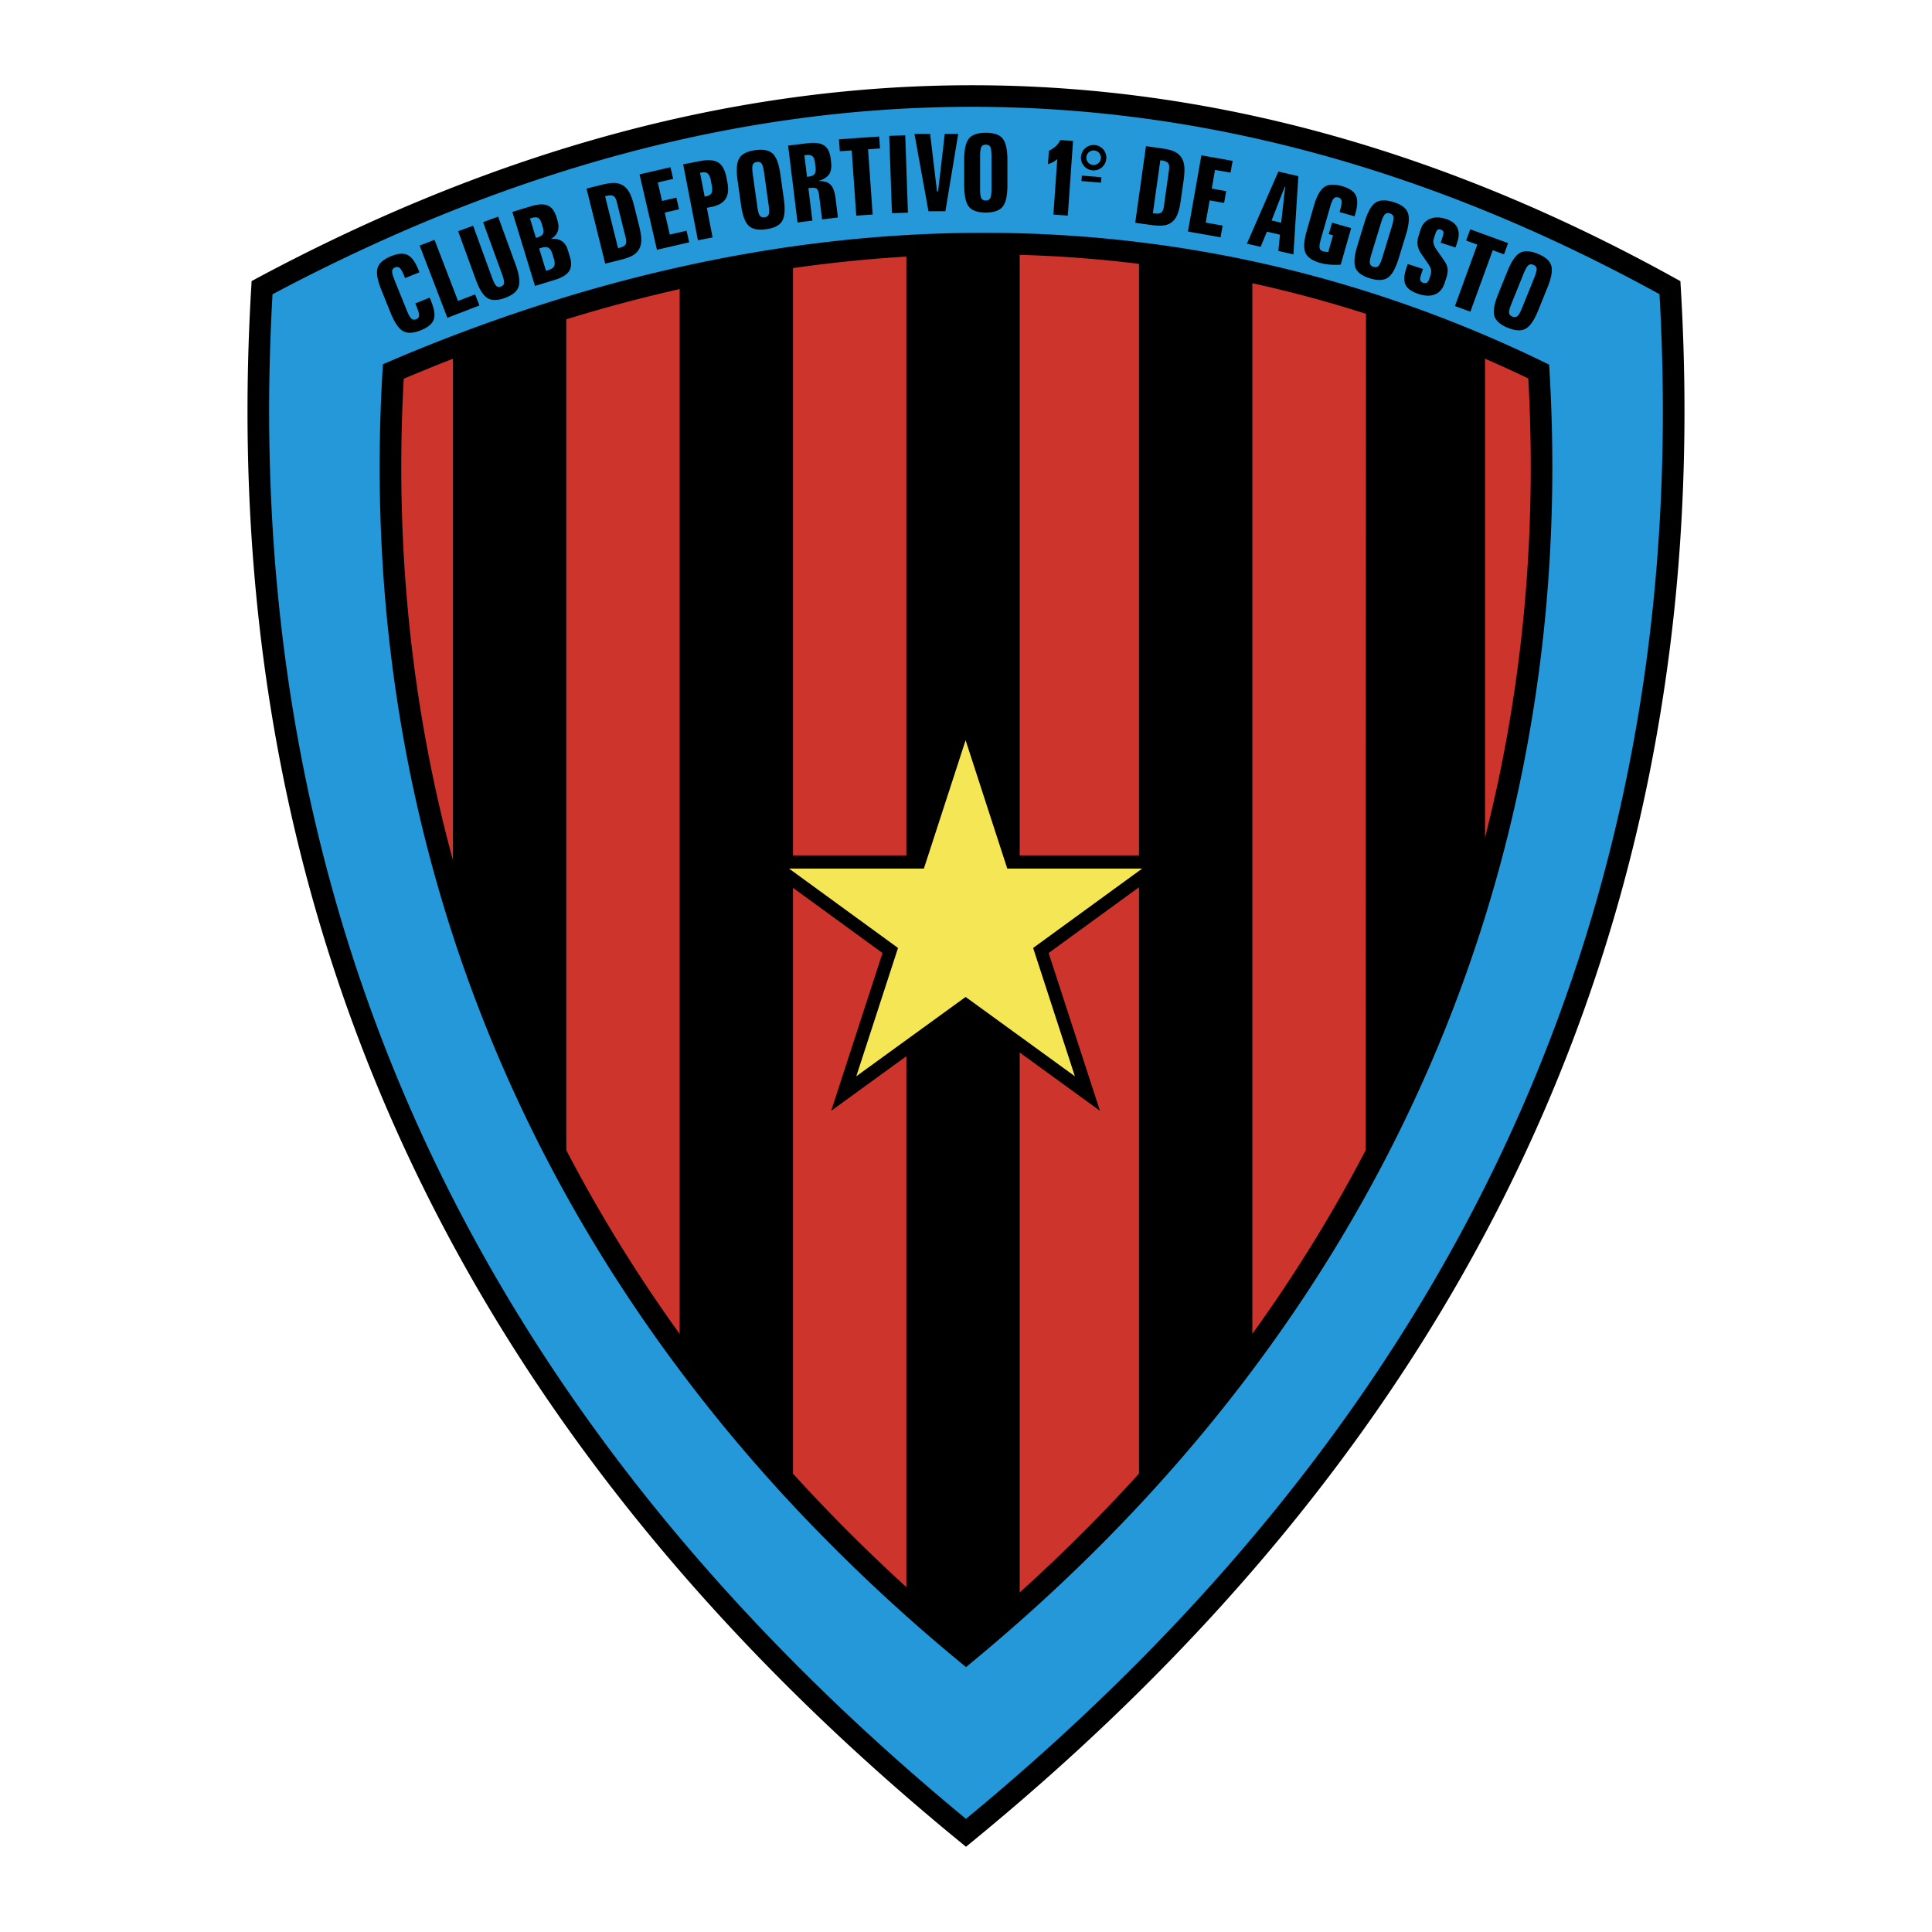 <svg xmlns="http://www.w3.org/2000/svg" width="2500" height="2500" viewBox="0 0 192.756 192.756"><path fill-rule="evenodd" clip-rule="evenodd" fill="#fff" d="M0 0h192.756v192.756H0V0z"/><path d="M26.145 28.7c47.616-25.494 94.438-25.494 140.467 0 3.57 59.751-18.451 111.735-70.234 154.159C44.596 140.436 22.574 88.452 26.145 28.7z" fill-rule="evenodd" clip-rule="evenodd" fill="#2498d8"/><path d="M25.64 27.754c23.97-12.833 47.748-19.25 71.332-19.25 23.592 0 46.979 6.419 70.161 19.259l.52.288.035.586v.008c.502 8.409.5 16.666-.018 24.764a179.18 179.18 0 0 1-3.117 23.833c-8.033 40.034-30.01 75.741-67.494 106.45l-.684.561-.679-.562-.005-.002c-7.272-5.959-13.969-12.115-20.102-18.465-6.123-6.34-11.674-12.865-16.666-19.574-25.677-34.514-36.44-73.742-33.854-117.011l.035-.596.536-.289zm71.332-17.098c-23.06 0-46.322 6.235-69.784 18.704-2.422 42.533 8.221 81.09 33.458 115.012 4.933 6.629 10.425 13.086 16.49 19.363 5.866 6.074 12.276 11.986 19.24 17.732 36.663-30.252 58.183-65.35 66.067-104.645 1.541-7.678 2.562-15.529 3.074-23.548.5-7.827.514-15.803.051-23.923-22.675-12.462-45.541-18.695-68.596-18.695zm-1.271 173.037c.01.008.021.018.001.002l-.001-.002z"/><path d="M39.239 37.065c39.652-16.969 79.065-17.069 114.278 0 2.852 48.137-15.797 93.69-57.14 127.868-41.341-34.177-59.989-79.73-57.138-127.868z" fill-rule="evenodd" clip-rule="evenodd" fill="#cd352c"/><path d="M38.819 36.078l.182-.078a171.424 171.424 0 0 1 16.727-6.148 153.996 153.996 0 0 1 16.645-4.153c28.399-5.397 56.096-1.968 81.612 10.399l.572.278.035.626a159.52 159.52 0 0 1-.07 20.184 151.251 151.251 0 0 1-2.639 19.731c-6.732 33.358-24.855 64.075-54.82 88.845l-.685.566-.685-.566-.006-.006a177.128 177.128 0 0 1-16.128-15.092 161.771 161.771 0 0 1-13.47-16.301c-20.833-28.91-29.992-62.464-27.925-97.361l.039-.66.616-.264zm17.539-4.175a168.564 168.564 0 0 0-16.079 5.887c-1.884 34.178 7.152 67.017 27.549 95.322a159.836 159.836 0 0 0 13.294 16.082 174.434 174.434 0 0 0 15.255 14.342c29.157-24.342 46.813-54.414 53.397-87.039a149.521 149.521 0 0 0 2.598-19.454c.43-6.369.465-12.804.105-19.286-24.932-11.937-51.977-15.219-79.71-9.948a151.564 151.564 0 0 0-16.409 4.094z"/><path d="M45.191 34.669L56.5 30.832v86.145c-5.003-9.049-8.628-18.27-11.309-27.609V34.669zM67.809 27.634l11.309-2.238V148.83l-11.309-13.75V27.634zM90.426 24.437h11.308v135.905l-5.357 4.477-5.951-4.797V24.437zM113.639 25.076l11.308 1.919v108.001l-11.308 13.514V25.076zM136.287 30.128l11.873 4.429v52.875c-3.016 10.231-6.75 20.222-11.904 29.739l.031-87.043zM41.735 26.891l.111.276-1.432.579-.062-.155c-.184-.456-.341-.74-.469-.851-.128-.112-.283-.132-.463-.059-.184.074-.284.197-.297.365-.014.169.071.483.255.939l1.196 2.96c.181.449.339.732.471.847s.292.136.475.062c.179-.072.274-.19.29-.353.015-.164-.056-.439-.211-.825l-.163-.403 1.432-.578.159.394c.316.782.397 1.386.244 1.806-.154.421-.58.773-1.274 1.054-.75.303-1.345.333-1.781.09-.436-.243-.853-.854-1.247-1.83l-.931-2.305c-.392-.97-.514-1.694-.367-2.171.147-.477.598-.869 1.352-1.174.688-.278 1.234-.318 1.637-.122.404.196.763.682 1.075 1.454zm.134-2.392l1.486-.57 2.341 6.098 1.709-.656.425 1.109-3.195 1.227-2.766-7.208zm3.84-1.431l1.496-.545 1.868 5.131c.168.461.314.75.437.865.123.115.281.138.471.069.186-.068.29-.186.31-.351.019-.167-.056-.482-.224-.944l-1.867-5.13 1.5-.546 1.746 4.797c.356.979.456 1.708.297 2.185-.158.477-.613.853-1.36 1.125-.743.271-1.328.276-1.75.016-.423-.259-.815-.884-1.175-1.873l-1.749-4.799zm8.083 1.724l.682 2.231.166-.05c.339-.104.554-.241.641-.409.086-.169.079-.424-.025-.764l-.132-.43c-.104-.343-.241-.561-.407-.65s-.419-.083-.759.021l-.166.051zm-.915-2.993l.592 1.937.135-.041c.297-.091.485-.211.564-.36.078-.149.073-.37-.016-.661l-.116-.38c-.09-.293-.209-.479-.357-.557-.147-.078-.371-.07-.667.021l-.135.041zm-1.759-.654l1.846-.564c.725-.222 1.286-.246 1.682-.076.397.17.689.56.875 1.167l.095.311c.129.423.139.791.029 1.099-.11.309-.34.564-.688.76.424-.054.783.014 1.072.202.289.188.497.488.621.894l.201.657c.186.607.161 1.092-.072 1.455-.234.363-.715.657-1.442.879l-1.961.6-2.258-7.384zm9.253-1.564l1.292 5.18.142-.036c.311-.078.511-.189.6-.334.09-.146.098-.368.024-.662l-.898-3.601c-.073-.294-.184-.485-.33-.57-.148-.085-.377-.09-.688-.013l-.142.036zm-1.854-.768l1.488-.371c.581-.145 1.032-.207 1.349-.188.318.02.603.115.853.283.242.162.444.4.608.71.164.312.322.767.47 1.361l.467 1.874c.148.596.225 1.072.227 1.427.003.355-.066.662-.203.919a1.646 1.646 0 0 1-.624.641c-.277.166-.704.32-1.279.464l-1.488.371-1.868-7.491zm5.291-1.415l3.084-.712.269 1.163-1.533.354.426 1.845 1.426-.329.268 1.163-1.426.329.506 2.193 1.666-.384.267 1.157-3.217.743-1.736-7.522zm6.035-.156l.461 2.373.138-.027c.28-.054.463-.164.547-.325.085-.161.092-.425.021-.787l-.088-.453c-.07-.358-.174-.597-.312-.714-.139-.118-.35-.149-.63-.095l-.137.028zm-1.683-.846l1.633-.317c.835-.163 1.457-.119 1.859.129s.678.746.823 1.493l.096.493c.137.708.075 1.262-.187 1.659s-.741.663-1.432.798l-.431.083.574 2.955-1.464.285-1.471-7.578zm9.698.992l.346 2.462c.146 1.036.088 1.771-.169 2.202-.258.433-.788.705-1.585.817-.801.113-1.385-.002-1.75-.342-.364-.341-.621-1.035-.767-2.077l-.346-2.463c-.145-1.031-.089-1.763.167-2.191.256-.43.786-.701 1.587-.813.801-.113 1.385.002 1.75.343.367.342.622 1.03.767 2.062zm-1.619-.127c-.069-.494-.156-.81-.256-.944-.102-.135-.262-.188-.476-.158-.209.029-.347.126-.408.29-.061.163-.058.489.01.972l.444 3.162c.069.491.156.804.256.938.101.135.26.188.474.158.209-.029.346-.126.409-.286.062-.162.059-.487-.009-.97l-.444-3.162zm4.013-1.772l.265 2.154.139-.017c.309-.038.515-.128.617-.268.102-.14.133-.375.093-.705l-.05-.409c-.041-.329-.127-.55-.261-.661-.133-.113-.355-.15-.663-.112l-.14.018zm-1.621-.962l1.916-.234c.751-.093 1.309-.02 1.669.217.361.236.582.671.659 1.301l.04.322c.068.55-.001.974-.204 1.268-.202.296-.572.518-1.105.664.57-.021.987.096 1.245.348.26.253.433.721.516 1.404l.231 1.88-1.58.194-.289-2.352c-.047-.384-.131-.622-.249-.711-.118-.089-.337-.114-.655-.076l-.171.021.397 3.237-1.48.182-.94-7.665zm5.074-.626l4.009-.281.083 1.19-1.19.083.456 6.51-1.633.114-.455-6.51-1.185.083-.085-1.189zm5.015-.345l1.595-.056.27 7.715-1.595.056-.27-7.715zm2.516-.199H92.8l.685 5.737h.11l.665-5.737h1.34l-1.277 7.72h-1.69l-1.397-7.72zm9.274 2.618v2.486c0 1.046-.158 1.766-.473 2.157-.316.393-.879.589-1.684.589-.809 0-1.373-.195-1.686-.582-.313-.389-.47-1.111-.47-2.164v-2.486c0-1.042.157-1.759.47-2.147.313-.39.877-.584 1.686-.584s1.371.195 1.684.583c.317.389.473 1.106.473 2.148zm-1.586-.351c0-.499-.041-.823-.123-.97-.082-.148-.232-.223-.447-.223-.213 0-.361.077-.445.23s-.125.476-.125.963v3.192c0 .496.041.818.123.965.08.147.23.223.447.223.211 0 .359-.077.443-.227.084-.152.127-.473.127-.961v-3.192zm6.869-1.651l1.264.088-.521 7.449-1.439-.101.387-5.538a2.35 2.35 0 0 1-.928.507l.094-1.336c.268-.127.498-.281.689-.46.192-.179.345-.382.454-.609zm9.973 2.013l-.744 5.287.146.02c.316.045.545.016.68-.085.139-.102.229-.304.271-.604l.516-3.675c.043-.3.012-.519-.092-.653-.105-.134-.316-.224-.633-.269l-.144-.021zm-1.432-1.406l1.52.214c.592.083 1.033.194 1.32.33.289.138.516.333.686.582.162.241.262.538.297.887.035.351.012.831-.074 1.438l-.27 1.912c-.084.608-.193 1.078-.324 1.409-.131.33-.309.589-.531.776-.227.19-.5.311-.818.36-.32.049-.773.033-1.359-.049l-1.52-.213 1.073-7.646zm5.529.918l3.117.549-.209 1.176-1.549-.273-.328 1.864 1.441.255-.207 1.175-1.441-.254-.393 2.217 1.686.297-.207 1.169-3.252-.573 1.342-7.602zm8.319 3.127l-1.314 3.371.957.221.398-3.582-.041-.01zm-.639-1.512l1.992.46-.49 7.809-1.506-.348.164-1.621-1.305-.301-.623 1.515-1.371-.317 3.139-7.197zm7.684 4.184l-.082.286-1.494-.429.045-.16c.137-.473.188-.794.156-.961-.031-.167-.141-.278-.328-.332-.189-.054-.346-.019-.459.106-.115.125-.242.424-.379.897l-.879 3.068c-.133.465-.184.786-.15.958s.146.287.338.341c.053.015.121.028.205.04.084.013.191.019.32.024l.477-1.66-.424-.121.328-1.142 1.906.547-1.045 3.647c-.41.023-.783.021-1.115-.009a4.984 4.984 0 0 1-.951-.171c-.777-.223-1.266-.565-1.459-1.025s-.146-1.197.145-2.208l.684-2.389c.289-1.006.639-1.652 1.049-1.938.408-.285 1.006-.317 1.787-.093.715.205 1.17.512 1.369.921.198.411.182 1.012-.044 1.803zm5.048 2.102l-.727 2.378c-.307 1-.668 1.643-1.084 1.924-.418.283-1.012.306-1.781.071-.773-.237-1.256-.587-1.441-1.049-.186-.463-.125-1.2.182-2.207l.729-2.378c.303-.996.664-1.636 1.076-1.916.414-.281 1.01-.303 1.783-.067s1.254.587 1.439 1.051c.188.465.129 1.197-.176 2.193zm-1.414-.799c.146-.477.201-.8.166-.964-.035-.165-.156-.281-.363-.344-.203-.062-.367-.032-.492.09s-.26.419-.4.885l-.934 3.053c-.145.474-.199.794-.166.959.035.165.156.281.363.344.201.062.367.032.49-.087.125-.121.26-.416.402-.882l.934-3.054zm6.537 1.542l-.18.552-1.477-.48.211-.652c.064-.195.08-.343.051-.44-.031-.098-.117-.171-.256-.216-.135-.044-.244-.035-.322.024-.078.061-.15.192-.215.391l-.154.478a.937.937 0 0 0-.023.538c.043.174.164.4.359.676l.471.67.111.158c.229.316.369.583.418.801.039.162.051.334.031.513a3 3 0 0 1-.141.623l-.146.448c-.184.567-.5.947-.949 1.138-.447.191-1 .181-1.65-.03-.662-.215-1.094-.514-1.291-.892-.197-.379-.189-.9.025-1.56l.176-.542 1.518.493-.201.623c-.074.225-.094.397-.057.513.035.115.133.199.291.251.158.051.285.044.377-.023.092-.067.178-.222.254-.46l.092-.284c.066-.205.08-.399.041-.579-.041-.18-.189-.448-.443-.802l-.471-.675c-.227-.319-.363-.628-.408-.925a2.098 2.098 0 0 1 .104-.974l.207-.642c.162-.494.471-.836.924-1.024.455-.188.982-.184 1.58.01.562.183.941.469 1.135.857.192.388.196.87.008 1.443zm1.288-1.265l3.775 1.374-.408 1.121-1.121-.408-2.232 6.132-1.539-.56 2.232-6.132-1.115-.406.408-1.121zm7.714 5.784l-.932 2.306c-.391.97-.809 1.578-1.246 1.823-.441.246-1.035.217-1.781-.084-.752-.303-1.199-.695-1.346-1.171-.145-.478-.02-1.207.375-2.183l.932-2.306c.391-.966.805-1.572 1.24-1.814.438-.244 1.031-.214 1.781.089s1.199.695 1.344 1.172c.147.478.024 1.202-.367 2.168zm-1.339-.919c.188-.462.27-.779.25-.946-.02-.168-.131-.294-.332-.375-.195-.079-.363-.064-.498.047s-.293.395-.477.846l-1.195 2.96c-.186.459-.268.773-.248.94s.131.293.33.374c.197.08.363.064.498-.044.133-.109.295-.392.477-.843l1.195-2.959z" fill-rule="evenodd" clip-rule="evenodd"/><path d="M109.111 14.466h.002a1.266 1.266 0 0 1 1.266 1.267v.002a1.268 1.268 0 0 1-1.266 1.267h-.002c-.348 0-.666-.143-.895-.373a1.26 1.26 0 0 1-.373-.894v-.001a1.273 1.273 0 0 1 1.268-1.268zm.002.543h-.002a.728.728 0 0 0-.725.724v.001a.724.724 0 0 0 .725.724h.002a.728.728 0 0 0 .725-.724v-.002a.724.724 0 0 0-.725-.723zM107.939 17.519l1.948.165-.045.543-1.947-.165.044-.543zM76.697 85.341h14.522l4.494-13.823.626-1.926.625 1.926 4.487 13.823h16.557l-1.639 1.192-11.746 8.55 4.494 13.815.627 1.926-1.639-1.189-11.766-8.543-11.774 8.543-1.637 1.187.626-1.924 4.493-13.815-11.738-8.55-1.638-1.192h2.026z"/><path fill="#f4e654" d="M91.697 86.659H78.723l10.487 7.638.385.281-.148.455-4.016 12.348 10.522-7.635.386-.279.386.279 10.515 7.633-4.015-12.346-.149-.456.385-.28 10.492-7.638h-13.457l-.148-.455-4.01-12.353-4.015 12.353-.149.455h-.477z"/></svg>
